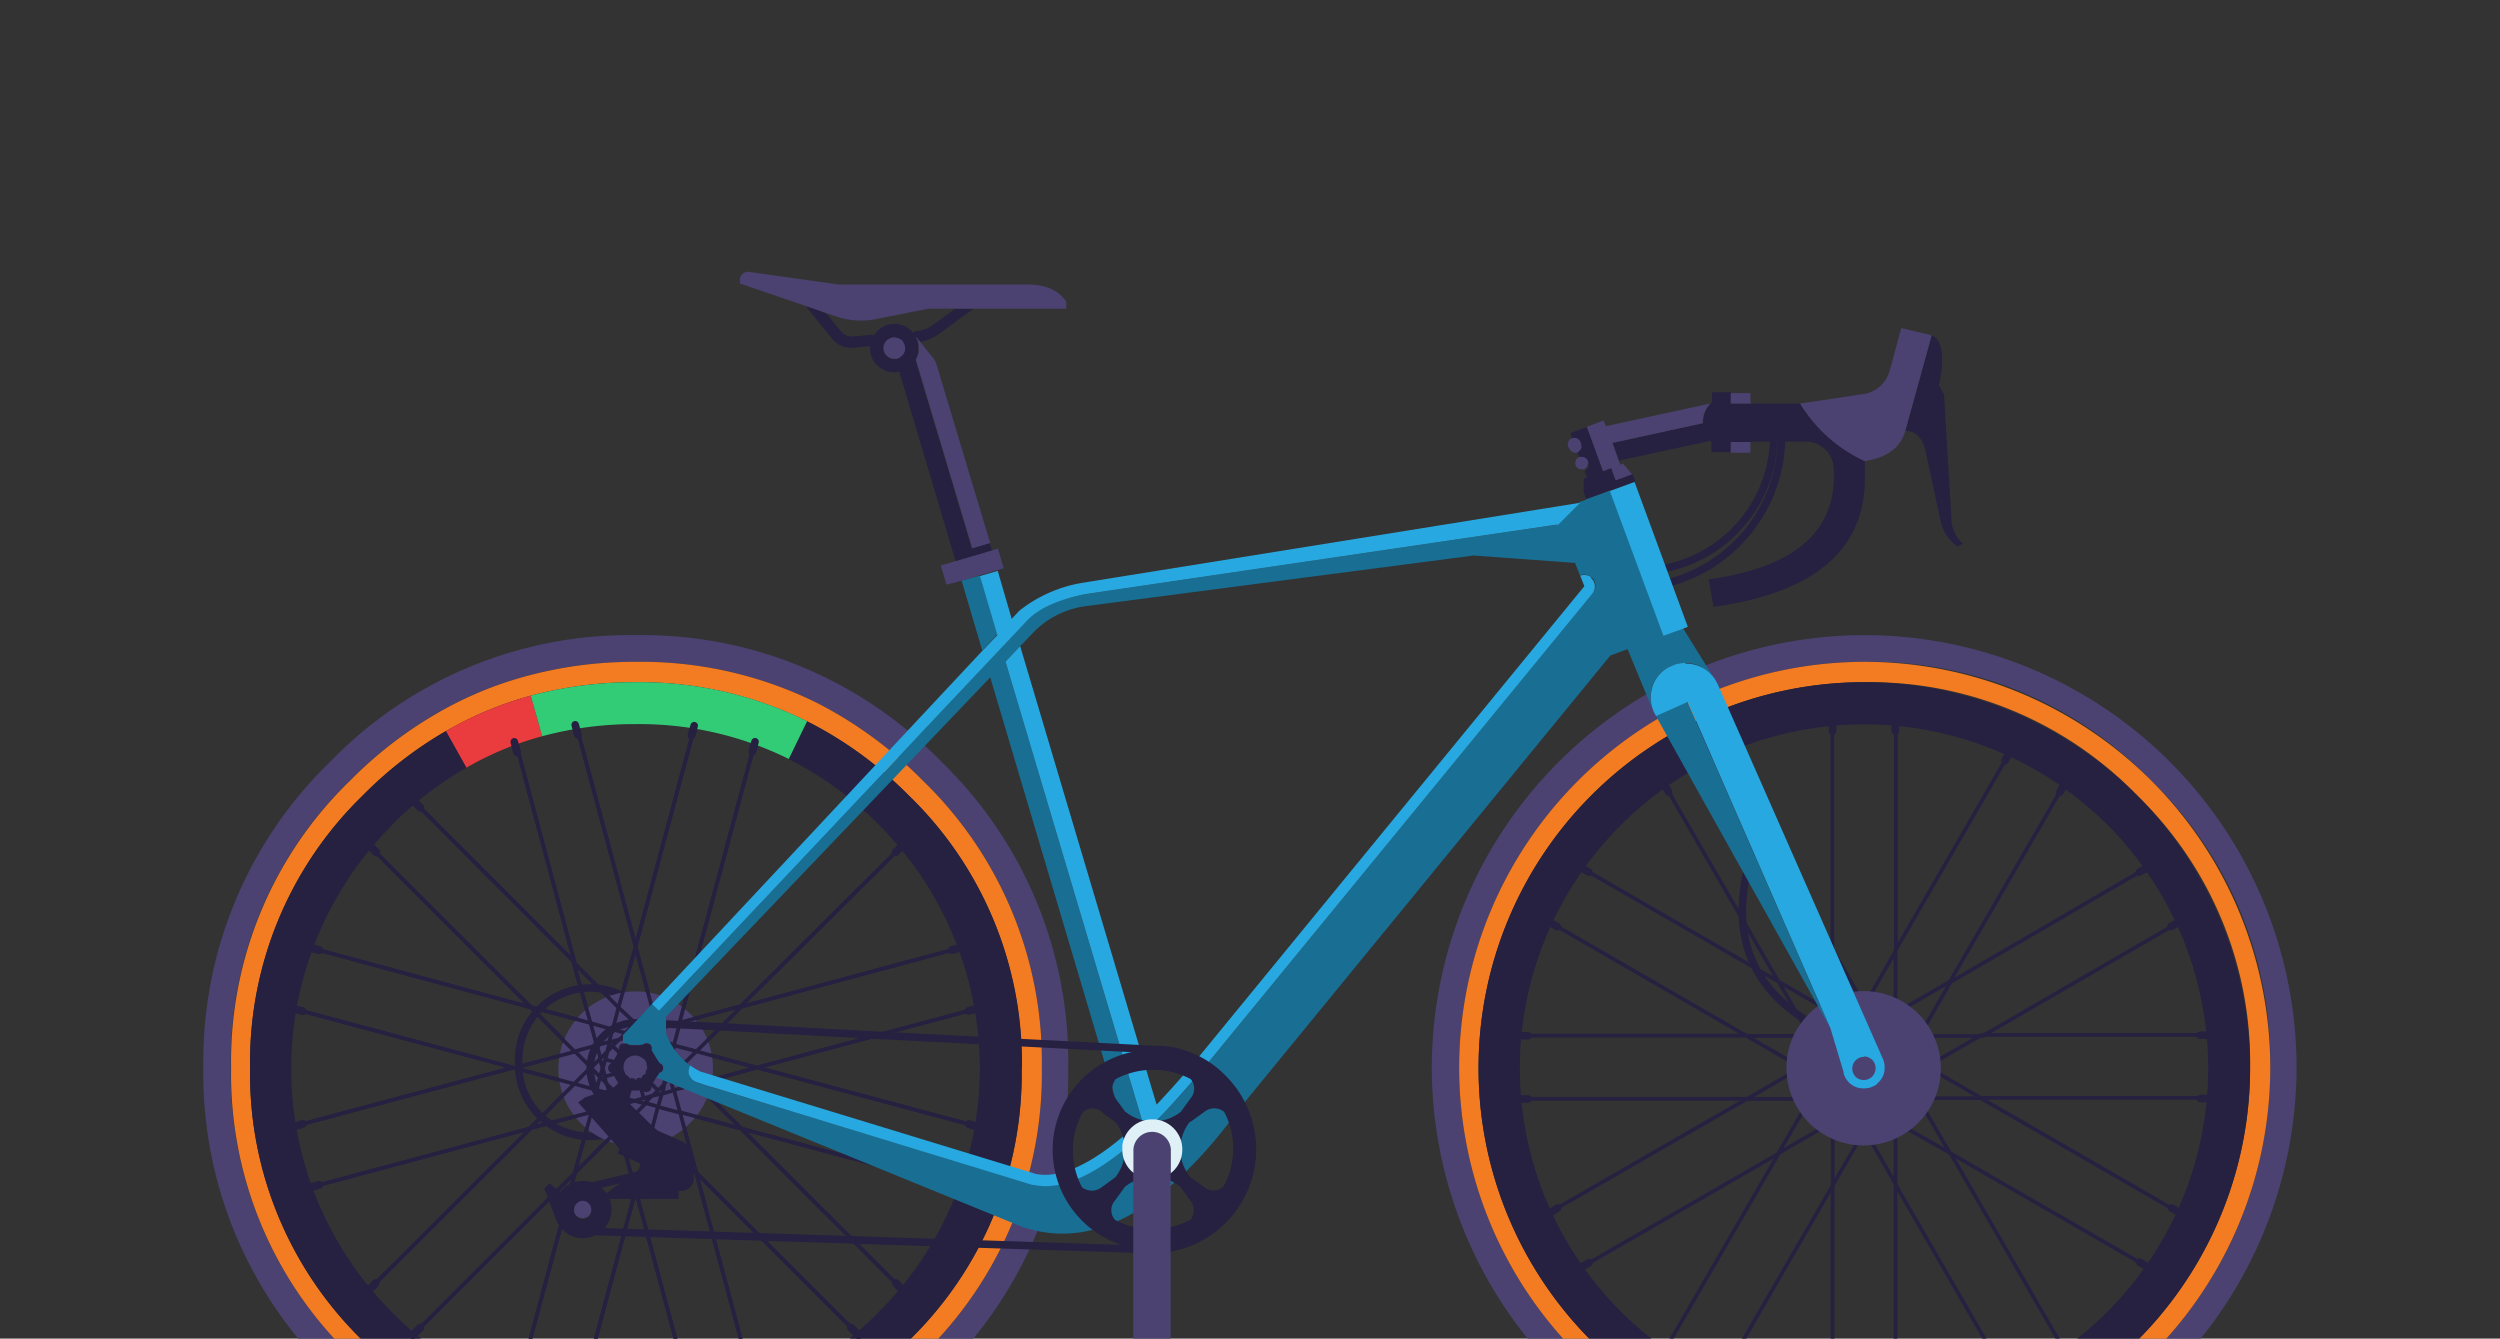 <svg id="Layer_1" data-name="Layer 1" xmlns="http://www.w3.org/2000/svg" xmlns:xlink="http://www.w3.org/1999/xlink" viewBox="0 0 254 136"><rect x="0" y="0" width="254" height="136" fill="#333333" stroke="none"/><defs><style>.cls-1,.cls-3,.cls-4{fill:none;}.cls-2{clip-path:url(#clip-path);}.cls-3,.cls-4{stroke:#262041;stroke-linecap:round;stroke-linejoin:round;}.cls-3{stroke-width:0.77px;}.cls-4{stroke-width:0.38px;}.cls-5{fill:#4b4272;}.cls-6{fill:#f37b22;}.cls-7{fill:#ea3b3f;}.cls-8{fill:#262041;}.cls-9{fill:#32cc77;}.cls-10{fill:#186f93;}.cls-11{fill:#27a8e0;}.cls-12{fill:#e0f0f7;}</style><clipPath id="clip-path"><rect class="cls-1" width="254" height="136"/></clipPath></defs><g class="cls-2"><path id="Layer1_10_MEMBER_0_1_STROKES" data-name="Layer1 10 MEMBER 0 1 STROKES" class="cls-3" d="M178.35,85.6q-5.08,14.52,9.35,20.12m-120.47,2.2a7.27,7.27,0,1,1-14.53,0,7.27,7.27,0,1,1,14.53,0Z"/><path id="Layer1_10_MEMBER_0_MEMBER_0_1_STROKES" data-name="Layer1 10 MEMBER 0 MEMBER 0 1 STROKES" class="cls-3" d="M217.37,88.6l.95-.53m2.26,6.06.95-.52M209.28,80.49l.51-.93m13.77,32.05,1.07,0m-1.09-6.43,1.09,0M186.19,74.3V73.21m6.37,1.07,0-1.07m11.15,4.07.52-.92m-29.15.92-.54-.92m-5,4.12-.51-.92M158.21,94.15l-.92-.54m4.13-5-.91-.53m-5.26,23.58H154.2m1.05-6.43-1.07,0m63.2,23,.92.55m-32.11,13.75,0,1.09m6.41-1.09,0,1.09m11.15-4.05.55.94m-29.16-.94-.52,1m-13.16-12.28-.91.51m-2.3-6.06-.88.54m12.22,13.14-.51.93m51.56-14.61.92.54m-12.26,13.12.53,1"/><path id="Layer1_10_MEMBER_0_MEMBER_0_2_STROKES" data-name="Layer1 10 MEMBER 0 MEMBER 0 2 STROKES" class="cls-4" d="M155.25,105.22l22.16,0-19.2-11.09m0,28.61,19.3-11.11H155.25m33.35-6.41h-1l-.52.86.73-.42a.13.13,0,0,0,.07,0l.73-.4.82-.49-1.16-.65-.67,1.14h-1.4v1.36l.88-.5-.38.69,0,.06,2.75,1.61-1.62-2.78m.46-1.58,1.14-2-3.23-5.61,0,6.43Zm-2.07,1.14v-2.33l-5.51-3.19,3.18,5.52Zm5.07,0-.67-1.14-1.17.65.83.49h2.35v-2.31l-2,1.17-1.19-2,3.18-5.53,0-22.28m-4,31h.75a.1.1,0,0,0,.05,0,.08.08,0,0,0,.08,0h.77l.72.4.06,0a.05.05,0,0,0,0,0l.73.42-.52-.88m12.47-28L192.58,96.56l0,6.37,5.54-3.2,11.14-19.24M185,109.64l-2-1.18-5.49,3.19h6.39l1.14-2,.67-1.17-.67-1.18-2,1.17-5.59-3.22h6.45l1.18,2.05,1.15-.69v1.07l.44-.78,0,0m5.91.73,0-1-.84-.46.38.73,0,.08.38.65.52.89.68-1.18-1.16-.71,0-1.34H195l3.17-5.51L217.37,88.6m-24.79,19,0,.78a.17.17,0,0,0,0,.1.17.17,0,0,1,0,.05l0,.9.54-.94.67,1.15,2-1.16-2-1.17,1.19-2.05h6.43l19.18-11.11m-28,15.28-.34.59a.08.08,0,0,1,0,.06,0,0,0,0,0,0,0l-.42.69.82-.48Zm0-1h-3.18l2.78,1.6m0-3.21-2.74,1.61,0-3.26M185,109.64l1.13.65,0-1-.44-.79.48-.8,0,.69a.2.2,0,0,1,0,.1h3.23l1.61-2.8m-4.86,4.63.9.54-.38-.73a.15.15,0,0,1-.06,0l-.48-.8,0-.75v-.05m2.32,3.17h-.92l.67,1.19,1.13-.67-.88-.52-.65-.38,0,0a.11.11,0,0,0-.06,0l-.69-.38.52.8-1.4,0V114l2.07-1.2,1.16,2,1.15-2-1.18-.7.88-.52-.79,0-.08,0s0,0,0,0Zm2.75,0-.69,1.18,2,1.15v-2.35l-1.32,0-1,0,.74-.4-1.59-2.77,0,3.17m1.86,0,.5-.88-.69.4a.15.15,0,0,0-.06,0m-3.19,0,1.6-2.77-2.79,1.6m-2.73,1.59h2.29l0-1.36m6.41,0v1.34h2.35l-1.16-2Zm28,12.45-19.28-11.13-6.39,0,3.23,5.56,19.22,11.08m6.16-23.07-22.14,0-5.59,3.22,5.51,3.17,22.24,0M175.1,77.28l11.07,19.2,0-22.18M161.42,88.6l19.26,11.12L169.55,80.48m16.64,62.11,0-22.12L175.1,139.63m28.61,0-11.13-19.28v22.24m-23-6.15,11.13-19.24-19.26,11.11m31.16-8-3.16-5.49-3.25,5.61,0-6.45-5.51,3.18,3.22-5.55m25.36,24.77-11.1-19.21L192.58,114v6.35"/><path id="Layer1_10_MEMBER_0_MEMBER_1_1_STROKES" data-name="Layer1 10 MEMBER 0 MEMBER 1 1 STROKES" class="cls-3" d="M91,86.58l.78-.75m-5.32-3.77.79-.76m11.17,32.91,1,.29m-1-11.8,1-.25m-2.71-5.93,1-.27m-39-21.61-.27-1m18,2.72.27-1m-6.45-.63.27-1m-18,2.7-.28-1.06M42.7,82.06,42,81.32M30.76,114.19l-1,.31m1-11.76-1-.27m2.7-5.93-1-.27m6.77-9.67-.74-.75m59.32,34.56,1,.29M86.47,134.89l.77.76m-28.4,6.66-.27,1m11.74-1,.27,1m5.91-2.7.27,1M32.43,120.39l-1,.29M42.7,134.89l-.75.74m10.71,5-.27,1M38.16,130.37l-.72.75M91,130.35l.76.79"/><path id="Layer1_10_MEMBER_0_MEMBER_1_2_STROKES" data-name="Layer1 10 MEMBER 0 MEMBER 1 2 STROKES" class="cls-4" d="M30.76,114.19l21.4-5.72-21.4-5.73m33.8,2.41-.92-.25-.67.69.73-.19,0,0a.11.11,0,0,0,.08,0l.75-.21,1-.25-1-.94-1,.94-1.3-.35-.35,1.3,1-.26-.59.57-.06.06,2.28,2.25-.87-3.11m-1.39-.81.59-2.23-4.57-4.57L60,103.94Zm.59-2.23L64.6,104l1.64-1.64-1.66-6.16Zm2.62,2.58,1.28-.35-.59-2.23,4.53-4.54,5.76-21.45m-11,28.57.71.71.94.24-.37-1.3,2.3-.61,1.64-6.16L86.45,82.06M64.56,105.15l.8.23h.06a.05.05,0,0,0,0,0l.8.21.57.61.06.06.54.53-.23-1,1.32.37.61-2.28,6.19-1.66L91,86.58m-52.83,0L53.9,102.3,60,103.94l.62,2.26,1.33-.35-.26,1,.59-.59M61,107.54l-.34-1.34-2.26.61,1.66,1.66.94-.93.73-.73-.21.78v.06l3.08.82.82-3.09M61,109.45l-1-1-1.66,1.67,2.27.61.35-1.3.25-.9-.27-1m-2.6,2.6-4.48,4.49L60.08,113l.59-2.24,1.27.34-.29-1-.63-.65m6.41-2.64.72.75.37-1.34,2.25.59,4.55-4.53,21.41-5.76m-29.3,10.29.21.77a.1.1,0,0,0,0,.07v.06l.22.86.27-1,.94.91,1.68-1.66,6.14,1.65,21.48-5.76m-30.51,5.87-.19.69v.06l0,0-.21.77.67-.67Zm1.21-.1-1,1,.35,1.28,2.27-.59Zm-7.82.08.23-.86s0,0,0,0m.13,2.45-.17-.73v-.05l0-.08-.17-.69m.38,1.55.67.65,2.28-2.28-3.12.85m3.06,2.46-.9.25,1,1,.93-.94-1-.27-.75-.19s0,0,0,0h0l-.77-.21.71.67-1.34.37.61,2.29L64.6,113l1.66,1.66.59-2.24-1.32-.36.71-.73-.77.23H65.4a0,0,0,0,1,0,0ZM60.08,113l2.22-.59-.36-1.31,1,.27-.55-.59-.06,0m6.16,0-1.26.36-.37,1.32,2.24.6Zm-1-.61-.57.57,0,0-.61.59,1-.23Zm.23-.8-3.09-.85,2.25,2.26m0-4.51-2.23,2.25,3.06-.82m-2.26,3.9-.8-3.08-.85,3.1m-11.59-3.1,6.24-1.66-4.5-4.51L32.43,96.54m66,17.67-21.5-5.75-6.16,1.68,4.56,4.53,21.43,5.74M91,130.35,75.31,114.67,69.09,113l1.64,6.14,15.74,15.74M58.8,74.64l5.78,21.52,5.77-21.5M42.7,82.06,58.36,97.75,52.64,76.33m5.76,33.81-6.24-1.67m18.15,33.84-5.73-21.4-5.74,21.4m11.89-23.16,5.76,21.49m-23.83,0,5.76-21.47L42.7,134.89m28-15.74-4.47-4.5-1.68,6.26-1.67-6.22-4.49,4.48L60.08,113M38.16,130.37l15.76-15.74-21.49,5.76"/><path id="Layer1_10_MEMBER_0_MEMBER_2_1_STROKES" data-name="Layer1 10 MEMBER 0 MEMBER 2 1 STROKES" class="cls-3" d="M181,43.58c0,.28,0,.57,0,.86a15.35,15.35,0,0,1-12.93,15.07"/><g id="Layer1_10_MEMBER_0_MEMBER_3_FILL" data-name="Layer1 10 MEMBER 0 MEMBER 3 FILL"><path class="cls-5" d="M108.53,108.46A42.33,42.33,0,0,0,95.65,77.4,42.31,42.31,0,0,0,64.6,64.53,42.32,42.32,0,0,0,33.54,77.4a42.37,42.37,0,0,0-12.88,31.06,42.36,42.36,0,0,0,12.88,31.05A42.45,42.45,0,0,0,53.29,151a45.16,45.16,0,0,0,11.31,1.38h.05a42.33,42.33,0,0,0,31-12.88,42.32,42.32,0,0,0,12.88-31M93.78,79.33a39.66,39.66,0,0,1,12.07,29.13A39.68,39.68,0,0,1,93.78,137.6a39.68,39.68,0,0,1-29.13,12.07h0A42.35,42.35,0,0,1,54,148.37,39.75,39.75,0,0,1,35.51,137.6a39.68,39.68,0,0,1-12.07-29.14A39.66,39.66,0,0,1,35.51,79.33a41.78,41.78,0,0,1,8.77-6.81,37.42,37.42,0,0,1,9.09-3.81,42.07,42.07,0,0,1,11.26-1.47A40.29,40.29,0,0,1,83,71.41,41.92,41.92,0,0,1,93.78,79.33Z"/><path class="cls-6" d="M105.85,108.46A39.66,39.66,0,0,0,93.78,79.33,41.92,41.92,0,0,0,83,71.41a40.29,40.29,0,0,0-18.33-4.17,42.07,42.07,0,0,0-11.26,1.47,37.42,37.42,0,0,0-9.09,3.81,41.78,41.78,0,0,0-8.77,6.81,39.66,39.66,0,0,0-12.07,29.13A39.68,39.68,0,0,0,35.51,137.6,39.75,39.75,0,0,0,54,148.37a42.35,42.35,0,0,0,10.63,1.3h0A39.68,39.68,0,0,0,93.78,137.6a39.68,39.68,0,0,0,12.07-29.14M92.31,80.8a37.74,37.74,0,0,1,11.49,27.71,37.74,37.74,0,0,1-11.49,27.72A37.78,37.78,0,0,1,64.65,147.7H64.6a41,41,0,0,1-10.1-1.22,38,38,0,0,1-17.62-10.25,37.76,37.76,0,0,1-11.47-27.72A37.76,37.76,0,0,1,36.88,80.8a39.87,39.87,0,0,1,8.42-6.52,36.23,36.23,0,0,1,8.62-3.6A40.8,40.8,0,0,1,64.6,69.31a38.25,38.25,0,0,1,17.44,4A39.83,39.83,0,0,1,92.31,80.8Z"/><path class="cls-7" d="M64.65,143.53h-.07a36,36,0,0,1-9-1.09l-1.09,4a41,41,0,0,0,10.1,1.22h.05v-4.17M55.09,74.8l-1.17-4.12a36.23,36.23,0,0,0-8.62,3.6L47.38,78A32,32,0,0,1,55.09,74.8Z"/><path class="cls-8" d="M39.83,83.8A35.52,35.52,0,0,1,47.38,78L45.3,74.28a39.87,39.87,0,0,0-8.42,6.52,37.76,37.76,0,0,0-11.47,27.71,37.76,37.76,0,0,0,11.47,27.72A38,38,0,0,0,54.5,146.48l1.09-4a33.79,33.79,0,0,1-15.76-9.16,35,35,0,0,1,0-49.48m64,24.71A37.74,37.74,0,0,0,92.31,80.8,39.83,39.83,0,0,0,82,73.28l-1.9,3.83A35.14,35.14,0,0,1,89.3,83.8a35,35,0,0,1,0,49.48,33.64,33.64,0,0,1-24.65,10.25v4.17a37.78,37.78,0,0,0,27.66-11.47A37.74,37.74,0,0,0,103.8,108.51Z"/><path class="cls-9" d="M64.6,69.31a40.8,40.8,0,0,0-10.68,1.37l1.17,4.12a35.83,35.83,0,0,1,9.49-1.23,34.19,34.19,0,0,1,15.56,3.54L82,73.28A38.25,38.25,0,0,0,64.6,69.31Z"/></g><g id="Layer1_10_MEMBER_0_MEMBER_4_FILL" data-name="Layer1 10 MEMBER 0 MEMBER 4 FILL"><path class="cls-5" d="M233.33,108.46A43.94,43.94,0,0,0,189.4,64.53a44,44,0,0,0-43.93,43.93,44,44,0,0,0,43.93,43.93,44,44,0,0,0,43.93-43.93M218.59,79.33a39.7,39.7,0,0,1,12.07,29.13,41.21,41.21,0,0,1-41.22,41.21,41.21,41.21,0,0,1-41.19-41.21,41.24,41.24,0,0,1,41.19-41.22A39.68,39.68,0,0,1,218.59,79.33Z"/><path class="cls-6" d="M230.66,108.46a41.24,41.24,0,0,0-41.22-41.22,41.24,41.24,0,0,0-41.19,41.22,41.21,41.21,0,0,0,41.19,41.21,41.21,41.21,0,0,0,41.22-41.21M217.12,80.8a37.74,37.74,0,0,1,11.49,27.71A39.2,39.2,0,0,1,189.4,147.7a39.16,39.16,0,0,1-39.18-39.19,39.2,39.2,0,0,1,39.18-39.2A37.74,37.74,0,0,1,217.12,80.8Z"/><path class="cls-8" d="M228.61,108.51a39.23,39.23,0,0,0-39.21-39.2,39.2,39.2,0,0,0-39.18,39.2A39.16,39.16,0,0,0,189.4,147.7a39.2,39.2,0,0,0,39.21-39.19M214.11,83.8a35,35,0,0,1,0,49.48,35,35,0,0,1-59.7-24.73,35,35,0,0,1,59.7-24.75Z"/></g><g id="Layer1_10_MEMBER_0_MEMBER_5_FILL" data-name="Layer1 10 MEMBER 0 MEMBER 5 FILL"><path class="cls-5" d="M65.07,104a4.06,4.06,0,0,0-.51,0,4.62,4.62,0,0,0-3.27,7.9l.25.25a5,5,0,0,0,.66.48L67,116.07a8,8,0,0,0,3.15-2,7.87,7.87,0,0,0,1-9.85L65.07,104m-.51,0a4.06,4.06,0,0,1,.51,0l6.08.29a7.19,7.19,0,0,0-1-1.26,7.86,7.86,0,1,0-5.56,13.42,8.26,8.26,0,0,0,2.41-.34l-4.77-3.52a5,5,0,0,1-.66-.48l-.25-.25a4.63,4.63,0,0,1,3.27-7.9Z"/></g><path id="Layer1_10_MEMBER_0_MEMBER_5_1_STROKES" data-name="Layer1 10 MEMBER 0 MEMBER 5 1 STROKES" class="cls-3" d="M67,116.07l-4.77-3.52a5,5,0,0,1-.66-.48l-.25-.25a4.63,4.63,0,0,1,3.27-7.9,4.06,4.06,0,0,1,.51,0l6.08.29,18.46,1M58.53,120.89l11.36-2.68L67,116.07m22.64,10-30.79-1"/><path id="Layer1_10_MEMBER_0_MEMBER_6_1_STROKES" data-name="Layer1 10 MEMBER 0 MEMBER 6 1 STROKES" class="cls-3" d="M180.22,43.55c0,.24,0,.49,0,.76a13.72,13.72,0,0,1-11.59,13.52"/><g id="Layer1_10_MEMBER_0_MEMBER_7_FILL" data-name="Layer1 10 MEMBER 0 MEMBER 7 FILL"><path class="cls-5" d="M182.33,105a7.68,7.68,0,0,0-.82,3.56A7.84,7.84,0,1,0,183.8,103,8.37,8.37,0,0,0,182.33,105Z"/></g><path id="Layer1_10_MEMBER_0_MEMBER_8_1_STROKES" data-name="Layer1 10 MEMBER 0 MEMBER 8 1 STROKES" class="cls-3" d="M91,86.58l.78-.75m-5.32-3.77.79-.76m11.17,32.91,1,.29m-1-11.8,1-.25m-2.71-5.93,1-.27m-39-21.61-.27-1m18,2.72.27-1m-6.45-.63.27-1m-18,2.7-.28-1.06M42.7,82.06,42,81.32M30.76,114.19l-1,.31m1-11.76-1-.27m2.7-5.93-1-.27m6.77-9.67-.74-.75m59.32,34.56,1,.29M86.47,134.89l.77.76m-28.4,6.66-.27,1m11.74-1,.27,1m5.91-2.7.27,1M32.43,120.39l-1,.29M42.7,134.89l-.75.74m10.71,5-.27,1M38.16,130.37l-.72.75M91,130.35l.76.79"/><path id="Layer1_10_MEMBER_0_MEMBER_8_2_STROKES" data-name="Layer1 10 MEMBER 0 MEMBER 8 2 STROKES" class="cls-4" d="M30.76,114.19l21.4-5.72-21.4-5.73m33.8,2.41-.92-.25-.67.69.73-.19,0,0a.11.11,0,0,0,.08,0l.75-.21,1-.25-1-.94-1,.94-1.3-.35-.35,1.3,1-.26-.59.57-.06.06,2.28,2.25-.87-3.11m-1.39-.81.59-2.23-4.57-4.57L60,103.94Zm.59-2.23L64.6,104l1.64-1.64-1.66-6.16Zm2.62,2.58,1.28-.35-.59-2.23,4.53-4.54,5.76-21.45m-11,28.57.71.71.94.24-.37-1.3,2.3-.61,1.64-6.16L86.45,82.06M64.56,105.15l.8.23h.06a.05.05,0,0,0,0,0l.8.21.57.61.06.06.54.53-.23-1,1.32.37.61-2.28,6.19-1.66L91,86.58m-52.83,0L53.9,102.3,60,103.94l.62,2.26,1.33-.35-.26,1,.59-.59M61,107.54l-.34-1.34-2.26.61,1.66,1.66.94-.93.73-.73-.21.78v.06l3.08.82.82-3.09M61,109.45l-1-1-1.66,1.67,2.27.61.35-1.3.25-.9-.27-1m-2.6,2.6-4.48,4.49L60.08,113l.59-2.24,1.27.34-.29-1-.63-.65m6.41-2.64.72.75.37-1.34,2.25.59,4.55-4.53,21.41-5.76m-29.3,10.29.21.77a.1.1,0,0,0,0,.07v.06l.22.86.27-1,.94.91,1.68-1.66,6.14,1.65,21.48-5.76m-30.51,5.87-.19.69v.06l0,0-.21.77.67-.67Zm1.21-.1-1,1,.35,1.28,2.27-.59Zm-7.82.08.23-.86s0,0,0,0m.13,2.45-.17-.73v-.05l0-.08-.17-.69m.38,1.55.67.65,2.28-2.28-3.12.85m3.06,2.46-.9.25,1,1,.93-.94-1-.27-.75-.19s0,0,0,0h0l-.77-.21.71.67-1.34.37.61,2.29L64.6,113l1.66,1.66.59-2.24-1.32-.36.71-.73-.77.23H65.4a0,0,0,0,1,0,0ZM60.08,113l2.22-.59-.36-1.31,1,.27-.55-.59-.06,0m6.16,0-1.26.36-.37,1.32,2.24.6Zm-1-.61-.57.57,0,0-.61.59,1-.23Zm-.63-3.9-2.23,2.25,3.06-.82m0,1.67-3.09-.85,2.25,2.26m-1.45.82-.8-3.08-.85,3.1m-11.59-3.1,6.24-1.66-4.5-4.51L32.43,96.54m66,17.67-21.5-5.75-6.16,1.68,4.56,4.53,21.43,5.74M91,130.35,75.31,114.67,69.09,113l1.64,6.14,15.74,15.74M58.8,74.64l5.78,21.52,5.77-21.5M42.7,82.06,58.36,97.75,52.64,76.33m5.76,33.81-6.24-1.67m18.15,33.84-5.73-21.4-5.74,21.4m11.89-23.16,5.76,21.49m-23.83,0,5.76-21.47L42.7,134.89m28-15.74-4.47-4.5-1.68,6.26-1.67-6.22-4.49,4.48L60.08,113M38.16,130.37l15.76-15.74-21.49,5.76"/><g id="Layer1_10_MEMBER_1_FILL" data-name="Layer1 10 MEMBER 1 FILL"><path class="cls-8" d="M59.49,111.46l-.75.55,4.19,4.69-.17.48,2.73,1.24-3.88,2.81a4.23,4.23,0,0,0-.34-.4,2.8,2.8,0,0,0-2.05-.84,2.84,2.84,0,0,0-2.06.84,1.64,1.64,0,0,0-.21.25l-1.15-.86-.5.55,1.11,2.91a2.83,2.83,0,0,0,.75,1.26,2.78,2.78,0,0,0,2.06.86,2.94,2.94,0,0,0,2.91-2.91,3.17,3.17,0,0,0-.19-1.07h7V121l.26,0a1.26,1.26,0,0,0,.92-.38,1.16,1.16,0,0,0,.36-.69l0-2.16a1.35,1.35,0,0,0-.09-.5,2.35,2.35,0,0,0-1.24-1.38l-2.3-1-3.08-2.56v-1.53H65.3a.53.53,0,0,0,.23.13.51.51,0,0,0,.65-.36.64.64,0,0,0,0-.27l.48-.82L67,109a.78.78,0,0,0,.23-.13.62.62,0,0,0,.15-.39.46.46,0,0,0-.15-.36A.51.51,0,0,0,67,108l-.75-1.26a.69.69,0,0,0,0-.35.45.45,0,0,0-.23-.3.53.53,0,0,0-.42-.06.35.35,0,0,0-.25.17H63.83a.52.52,0,0,0-.27-.15.5.5,0,0,0-.32,0l-.08,0a.49.49,0,0,0-.25.31.43.43,0,0,0,0,.35L62.22,108a.48.48,0,0,0-.28.13.66.66,0,0,0-.16.36.57.57,0,0,0,.16.41.73.73,0,0,0,.28.13l.73,1.24-3.46,1.21m5.81-3.94.12.09a1.22,1.22,0,0,1,0,1.69l-.12.11a1.24,1.24,0,0,1-1.49,0l-.08-.07a1.22,1.22,0,0,1,0-1.69l.1-.07a1.17,1.17,0,0,1,1.47,0m-6.69,14.76a.78.78,0,0,1,.61-.26.85.85,0,0,1,.63.26l.1.12a1,1,0,0,1,.09.17.87.87,0,0,1,.06.32.89.89,0,0,1-.25.64.92.92,0,0,1-.63.24.84.84,0,0,1-.61-.24.88.88,0,0,1-.23-.39.66.66,0,0,1,0-.25.84.84,0,0,1,.19-.53l.08-.08M163.72,47.56l-.82.31-1.65-4.5-1.7.63.23.67a.7.7,0,0,1,.25-.05.62.62,0,0,1,.46.19.66.66,0,0,1,.21.48.58.58,0,0,1-.21.45.83.83,0,0,1-.25.18l.25.67a.59.59,0,0,1,.23,0,.62.62,0,0,1,.46.19.66.66,0,0,1,.21.48.58.58,0,0,1-.18.42l0,0a.76.76,0,0,1-.23.17l.25.65-.33.11V50l.27.74,2.48-.91,2.51-.92-.29-.75-1.66.61-.46-1.24m14.19-2.66h5.87a2.91,2.91,0,0,1,2.51,2.8v1.24q-.42,8.27-12.7,9.94l.46,2.81q15.16-2.11,15.39-12.75V46.85A15.08,15.08,0,0,1,182.88,41h-7V39.85h-1.93v1l-.07.07-.06.06a2.74,2.74,0,0,0-.77,2V43l-9.21,2,.66,1.79,9.28-2,.1.09,0,.06v1h2V44.9h2m-4-2.06a.79.79,0,0,1,0-.17l0,.34v-.17M197,39.13q.9-4.31-.73-5.07l-2.68,9.7c1.1.05,1.79.78,2.07,2.2l1.47,6.82a4.19,4.19,0,0,0,1.78,2.76l.52-.31a3.42,3.42,0,0,1-1.17-2.58l-.75-12.59-.51-.93M82.15,31.46l2.43,3a2.44,2.44,0,0,0,2.28.84h0l1.53-.13a.62.62,0,0,0,0,.19,2.37,2.37,0,0,0,.72,1.74,2.41,2.41,0,0,0,1.74.73,2.6,2.6,0,0,0,.56-.06,2.53,2.53,0,0,0,.07.38l5.63,18.94L100.8,56l-.25-.83-1.82.54L93,36.55a2.24,2.24,0,0,0,.29-.87c0-.11,0-.22,0-.32a2.68,2.68,0,0,0-.06-.59,3.34,3.34,0,0,0-.23-.58l-.17-.26.19.26h0l.42.54a4.4,4.4,0,0,0,2.09-.9h0l3.33-2.43,0,0H97l-2.12,1.55,0,0a3.26,3.26,0,0,1-1.82.69.42.42,0,0,0-.3.15l-.14-.15a2.36,2.36,0,0,0-.57-.44,2.47,2.47,0,0,0-1.17-.29,2.37,2.37,0,0,0-1.74.73,2.26,2.26,0,0,0-.34.44.49.49,0,0,0-.29-.06l-1.7.15a1.49,1.49,0,0,1-1.3-.42l-1.59-1.95L82,31.13a.48.48,0,0,0,.13.33m8.17,3a.94.94,0,0,1,.53-.15,1,1,0,0,1,.39.08,1.11,1.11,0,0,1,.38.24l.08.08,0,.06a1,1,0,0,1,.21.63v.15a1,1,0,0,1-.32.61,1.08,1.08,0,0,1-.52.31l-.25,0a1,1,0,0,1-.76-.33,1,1,0,0,1-.33-.76,1.06,1.06,0,0,1,.33-.77A1.13,1.13,0,0,1,90.32,34.42Z"/><path class="cls-5" d="M59.22,122a.78.78,0,0,0-.61.26l-.08.08a.84.84,0,0,0-.19.53.66.66,0,0,0,0,.25.88.88,0,0,0,.23.39.84.84,0,0,0,.61.24.92.92,0,0,0,.63-.24.89.89,0,0,0,.25-.64.87.87,0,0,0-.06-.32,1,1,0,0,0-.09-.17l-.1-.12a.85.85,0,0,0-.63-.26m6.2-14.41-.12-.09a1.17,1.17,0,0,0-1.47,0l-.1.07a1.22,1.22,0,0,0,0,1.69l.08.07a1.24,1.24,0,0,0,1.49,0l.12-.11a1.22,1.22,0,0,0,0-1.69m36-51.79-.59.18-3.69,1.09-1.51.44.57,1.95L97.7,59l1.86-.56,1.81-.53.6-.18-.58-2m88.68,51.7a1.07,1.07,0,0,0-.72-.25,1.1,1.1,0,0,0-.75.27.35.35,0,0,0-.09.07,1.2,1.2,0,0,0,0,1.69l.07.07a1.24,1.24,0,0,0,1.49,0l.12-.11a1.22,1.22,0,0,0,0-1.69.94.94,0,0,0-.12-.09m-28.68-60.3a.66.66,0,0,0-.21-.48.62.62,0,0,0-.46-.19.59.59,0,0,0-.23,0,.92.92,0,0,0-.25.15.68.68,0,0,0-.19.48.64.64,0,0,0,.15.42l0,0a.66.66,0,0,0,.48.21,1,1,0,0,0,.23,0,.76.76,0,0,0,.23-.17l0,0a.58.58,0,0,0,.18-.42m-.69-1.93a.66.66,0,0,0-.21-.48.62.62,0,0,0-.46-.19.7.7,0,0,0-.25.05.71.71,0,0,0-.23.14.68.68,0,0,0-.19.48.6.6,0,0,0,.19.45A.67.67,0,0,0,160,46a.65.65,0,0,0,.21,0,.83.83,0,0,0,.25-.18.58.58,0,0,0,.21-.45M173,43V43a2.74,2.74,0,0,1,.77-2l-10.62,2.3-.21-.58-1.72.65,1.65,4.5.82-.31.46,1.24,1.66-.61-.9-1.09-.15.06h0l-.15.06-.14-.39L163.82,45,173,43m4.84,1.91,0,0h-2V46h2V45l.05-.06m.06-3.94-.06-.06-.05,0v-1h-2V41h2.07m18.32-6.94-3.06-.73L192,37.64a3.27,3.27,0,0,1-2.83,2.42l-6.28.94a15.08,15.08,0,0,0,6.56,5.85c2.29-.35,3.66-1.39,4.13-3.09l2.68-9.7m-103.2.13h0a3.34,3.34,0,0,1,.23.58,2.68,2.68,0,0,1,.06.59c0,.1,0,.21,0,.32a2.24,2.24,0,0,1-.29.87l5.72,19.16,1.82-.54L95.16,37.06a1.77,1.77,0,0,0-.37-.69l-1.3-1.64-.42-.54h0m-2.2.08a.94.94,0,0,0-.53.15,1.13,1.13,0,0,0-.23.17,1.06,1.06,0,0,0-.33.77,1,1,0,0,0,.33.76,1,1,0,0,0,.76.33l.25,0a1.08,1.08,0,0,0,.52-.31,1,1,0,0,0,.32-.61v-.15a1,1,0,0,0-.21-.63l0-.06-.08-.08a1.11,1.11,0,0,0-.38-.24,1,1,0,0,0-.39-.08M75.17,28.8,82,31.13l1.87.65,1.21.41a7.78,7.78,0,0,0,3.75.26l5.5-1.09h14v-.69c-.73-1.17-2.06-1.76-4-1.77H85.15L76,27.61a.84.84,0,0,0-.82.71Z"/><path class="cls-10" d="M99.56,58.48,97.7,59l2.1,7.09,1.53-1.64-1.77-6m71.89,12.83-3.22,1.44,17.71,31.71L171.45,71.31M161.14,50.77l-.63.23-2.3,2.3-48,7.08q-4.1.84-5.82,2.63L67,102.64l-.71-.69-3,3.22V106a.5.5,0,0,1,.32,0,.52.52,0,0,1,.27.15H65.3a.35.35,0,0,1,.25-.17.53.53,0,0,1,.42.06.45.45,0,0,1,.23.3.69.69,0,0,1,0,.35L67,108a.51.51,0,0,1,.25.15.46.46,0,0,1,.15.36.62.62,0,0,1-.15.39A.78.78,0,0,1,67,109l-.29.48,37.1,15.15q7.08,2.43,14.38-3.5a44.26,44.26,0,0,0,7.42-8.11l38-46.42,1.75-.65,2.55,6.16a3.53,3.53,0,0,1-.21-1.23,3.38,3.38,0,0,1,1-2.48,3.34,3.34,0,0,1,.78-.59l.62-.27a3.23,3.23,0,0,1,1.09-.17,3.4,3.4,0,0,1,2.5,1,3.14,3.14,0,0,1,.42.48l-3.1-5-2,.72-5.4-14.74-2.48.91m-11.42,5.7,10.31.75.5,1.26a.73.73,0,0,1,.3-.06,1.15,1.15,0,0,1,.84.23v0a1.05,1.05,0,0,1,.42.77,1.13,1.13,0,0,1-.24.84L122.74,108q-2.34,2.82-4.4,5h0l-1.27,1.28-.26.25v0l-1.65,1.49,0,0q-6,5.18-10.06,4.32l-.13,0L70.81,110a1.24,1.24,0,0,1-.69-.58,1,1,0,0,1-.07-.86.81.81,0,0,1,.11-.27A7.14,7.14,0,0,1,67.67,105v-1.7l32.94-34.48,13.77,46.36,1.3-1.17.3-.31L102.16,67.22l1.49-1.57L105.24,64a9.15,9.15,0,0,1,5.18-2.43Z"/><path class="cls-11" d="M171.22,67.36a3.23,3.23,0,0,0-1.09.17l-.62.27a3.34,3.34,0,0,0-.78.59,3.38,3.38,0,0,0-1,2.48,3.53,3.53,0,0,0,.21,1.23,2.52,2.52,0,0,0,.15.34,3.07,3.07,0,0,0,.17.31l3.22-1.44,14.49,33.15,1.34,4.47a.44.44,0,0,0,0,.1,2,2,0,0,0,.54.94.53.53,0,0,0,.13.13,2.07,2.07,0,0,0,1.38.48,2.23,2.23,0,0,0,1.3-.4,2,2,0,0,1,.19-.21,2,2,0,0,0,.63-1.51,2.26,2.26,0,0,0-.17-.88.34.34,0,0,1-.06-.12l-16.58-37.6-.19-.42a.05.05,0,0,1,0,0l-.1-.17a2.12,2.12,0,0,0-.21-.36,3.14,3.14,0,0,0-.42-.48,3.4,3.4,0,0,0-2.5-1m18.13,39.91a1.07,1.07,0,0,1,.72.25.94.94,0,0,1,.12.09,1.22,1.22,0,0,1,0,1.69l-.12.11a1.24,1.24,0,0,1-1.49,0l-.07-.07a1.2,1.2,0,0,1,0-1.69.35.35,0,0,1,.09-.07,1.1,1.1,0,0,1,.75-.27m-31.14-54,2.3-2.3L110,59.21a14,14,0,0,0-6.45,2.85l-.76.82L101.37,58l-1.81.53,1.77,6L99.8,66.13,66.24,102l.71.69L104.41,63q1.73-1.78,5.82-2.63l48-7.08m3.46,5.37v0a1.15,1.15,0,0,0-.84-.23.73.73,0,0,0-.3.06l.42,1.07-39.11,47.74c-1.53,1.86-3,3.51-4.35,4.93L103.65,65.65l-1.49,1.57L116,113.73l-.3.31-1.3,1.17q-5.47,4.73-9.13,4.07L71.14,108.86a8,8,0,0,1-1-.6.81.81,0,0,0-.11.27,1,1,0,0,0,.07.86,1.24,1.24,0,0,0,.69.58l34.12,10.42.13,0q4.06.86,10.06-4.32l0,0,1.65-1.49v0l.26-.25,1.27-1.28h0q2.05-2.19,4.4-5l39.11-47.74a1.13,1.13,0,0,0,.24-.84,1.05,1.05,0,0,0-.42-.77m4.46-9.73-2.51.92L169,64.6l2-.72.48-.2Z"/></g><g id="Layer1_10_MEMBER_2_FILL" data-name="Layer1 10 MEMBER 2 FILL"><path class="cls-8" d="M124.27,109.62a10.16,10.16,0,1,0,3,7.19,9.81,9.81,0,0,0-3-7.19M111.93,113l1.38,1a4.51,4.51,0,0,1,0,5.62l-1.38,1a1.61,1.61,0,0,1-2,0,7.85,7.85,0,0,1-.92-3.77,7.73,7.73,0,0,1,1-3.84,1.48,1.48,0,0,1,2,0m2.35,0-1-1.38a1.61,1.61,0,0,1,0-2,8.17,8.17,0,0,1,7.61,0,1.5,1.5,0,0,1,0,1.95l-1,1.38a4.51,4.51,0,0,1-5.62,0m6.64,1,1.38-1a1.59,1.59,0,0,1,2,0,7.7,7.7,0,0,1,.92,3.76,7.87,7.87,0,0,1-1,3.85,1.5,1.5,0,0,1-2,0l-1.38-1a4.48,4.48,0,0,1,0-5.62m0,10a8.25,8.25,0,0,1-7.61,0,1.48,1.48,0,0,1,0-2l1-1.38a4.51,4.51,0,0,1,5.62,0l1,1.38A1.61,1.61,0,0,1,120.92,124Z"/></g><path id="Layer1_10_MEMBER_2_MEMBER_0_1_STROKES" data-name="Layer1 10 MEMBER 2 MEMBER 0 1 STROKES" class="cls-3" d="M89.61,105.2l27.79,1.44a4.73,4.73,0,0,1,.65,0,9.73,9.73,0,0,1,6.22,2.94,10.18,10.18,0,0,1-7.2,17.37h-.45l-27-.88"/><g id="Layer1_10_MEMBER_2_MEMBER_1_FILL" data-name="Layer1 10 MEMBER 2 MEMBER 1 FILL"><path class="cls-5" d="M118.93,116.74a1.9,1.9,0,0,0-3.79,0v19.49h3.79V116.74Z"/><path class="cls-12" d="M117.44,113.73l-.27,0h-.12a3,3,0,0,0-2.16.9,3,3,0,0,0-.86,1.73c0,.14,0,.28,0,.42a3,3,0,0,0,.88,2.16l.25.23v-2.41a1.9,1.9,0,0,1,3.79,0v2.44l.29-.26a3,3,0,0,0,.88-2.16,3,3,0,0,0-.88-2.15,3.07,3.07,0,0,0-1.61-.86A.47.47,0,0,1,117.44,113.73Z"/></g></g></svg>